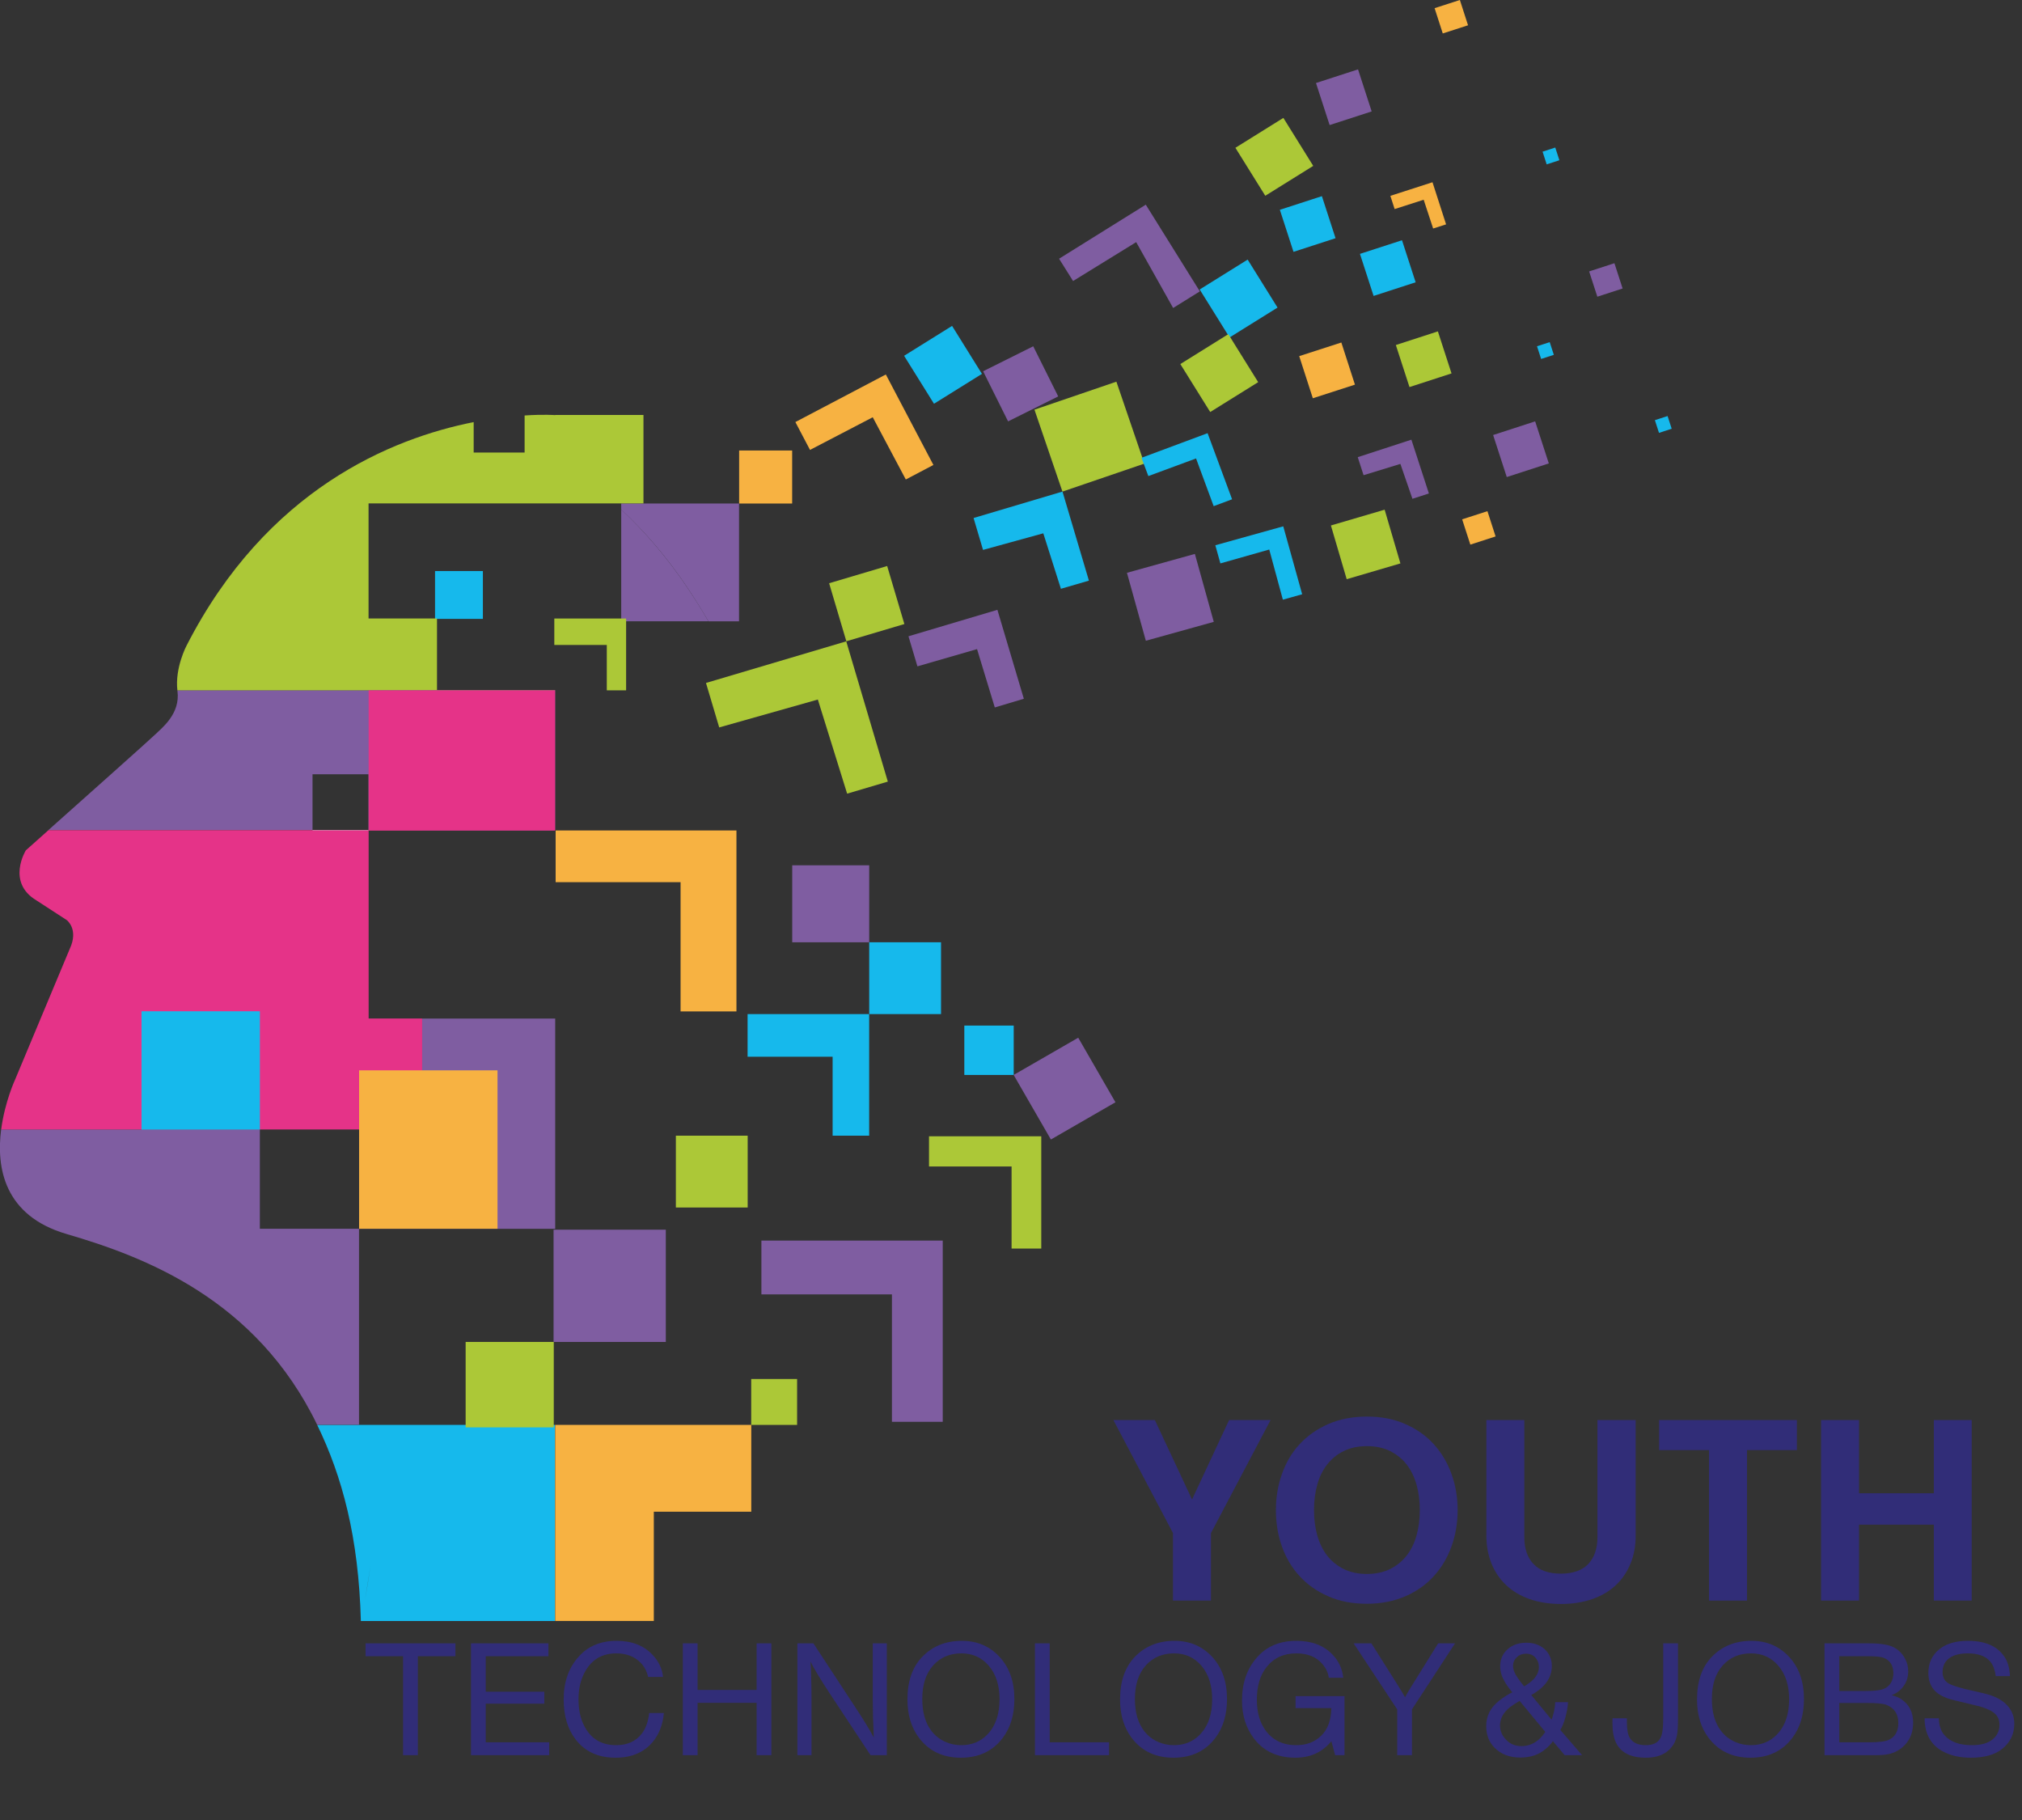 <svg width="150" height="135" viewBox="0 0 150 135" fill="none" xmlns="http://www.w3.org/2000/svg">
<rect x="0" y="0" width="150" height="135" fill="#333333" stroke="none"/>
<g clip-path="url(#clip0_192_5792)">
<path d="M27.092 118.646C27.207 117.992 27.351 117.146 27.496 116.127L27.092 118.646Z" fill="#16B9EC"/>
<path d="M26.77 120.239H26.827H41.173V105.691H23.529C25.385 109.509 26.606 114.018 26.77 120.239ZM27.491 116.114C27.337 117.134 27.202 117.989 27.087 118.634L27.491 116.114Z" fill="#16B9EC"/>
<path d="M50.997 43.596C51.565 44.442 52.074 45.269 52.555 46.086H54.824V37.346H46.084V37.798C47.815 39.413 49.469 41.317 50.997 43.596Z" fill="#7F5DA1"/>
<path d="M82.818 28.311L76.74 30.387L78.816 36.465L84.894 34.389L82.818 28.311Z" fill="#ACC837"/>
<path d="M95.168 44.483L96.6 44.079L95.197 39.041L90.158 40.445L90.533 41.791L94.158 40.762L95.168 44.483Z" fill="#16B9EC"/>
<path d="M88.641 41.087L83.602 42.488L85.003 47.528L90.043 46.127L88.641 41.087Z" fill="#7F5DA1"/>
<path d="M90.035 37.544L91.401 37.035L89.584 32.131L84.68 33.958L85.189 35.313L88.728 34.006L90.035 37.544Z" fill="#16B9EC"/>
<path d="M52.555 46.085C52.084 45.268 51.565 44.441 50.997 43.595C49.469 41.316 47.815 39.412 46.084 37.787V46.085H52.555Z" fill="#7F5DA1"/>
<path d="M102.718 37.806L98.732 38.977L99.903 42.962L103.888 41.792L102.718 37.806Z" fill="#ACC837"/>
<path d="M76.649 25.686L72.932 27.539L74.784 31.257L78.502 29.404L76.649 25.686Z" fill="#7F5DA1"/>
<path d="M79.987 76.973L75.197 79.734L77.959 84.524L82.749 81.762L79.987 76.973Z" fill="#7F5DA1"/>
<path d="M69.809 69.894H64.482V75.221H69.809V69.894Z" fill="#16B9EC"/>
<path d="M55.466 84.24H50.139V89.567H55.466V84.24Z" fill="#ACC837"/>
<path d="M59.132 102.289H55.728V105.693H59.132V102.289Z" fill="#ACC837"/>
<path d="M64.481 64.184H58.77V69.895H64.481V64.184Z" fill="#7F5DA1"/>
<path d="M75.201 76.072H71.537V79.736H75.201V76.072Z" fill="#16B9EC"/>
<path d="M62.844 58.87L65.863 57.976L62.777 47.572L52.373 50.659L53.354 53.957L60.671 51.889L62.844 58.87Z" fill="#ACC837"/>
<path d="M73.798 52.475L75.952 51.831L73.991 45.234L67.394 47.196L68.058 49.427L72.481 48.148L73.798 52.475Z" fill="#7F5DA1"/>
<path d="M78.703 43.674L80.78 43.069L78.819 36.463L72.223 38.424L72.925 40.79L77.396 39.559L78.703 43.674Z" fill="#16B9EC"/>
<path d="M65.813 41.984L61.508 43.262L62.785 47.567L67.09 46.289L65.813 41.984Z" fill="#ACC837"/>
<path d="M87.028 22.845L89.009 21.614L84.999 15.182L78.566 19.191L79.605 20.845L84.287 17.96L87.028 22.845Z" fill="#7F5DA1"/>
<path d="M70.629 24.174L67.07 26.391L69.287 29.949L72.845 27.733L70.629 24.174Z" fill="#16B9EC"/>
<path d="M92.556 19.256L88.998 21.473L91.215 25.031L94.773 22.815L92.556 19.256Z" fill="#16B9EC"/>
<path d="M95.205 8.746L91.647 10.963L93.863 14.521L97.421 12.305L95.205 8.746Z" fill="#ACC837"/>
<path d="M91.121 24.787L87.562 27.004L89.779 30.562L93.337 28.346L91.121 24.787Z" fill="#ACC837"/>
<path d="M104.78 36.998L106.001 36.604L104.703 32.613L100.723 33.911L101.155 35.248L103.886 34.411L104.78 36.998Z" fill="#7F5DA1"/>
<path d="M113.884 31.255L110.766 32.268L111.778 35.386L114.897 34.374L113.884 31.255Z" fill="#7F5DA1"/>
<path d="M119.764 19.524L117.889 20.133L118.497 22.008L120.372 21.399L119.764 19.524Z" fill="#7F5DA1"/>
<path d="M115.376 10.944L114.434 11.25L114.739 12.192L115.681 11.886L115.376 10.944Z" fill="#16B9EC"/>
<path d="M114.964 25.378L114.021 25.684L114.327 26.626L115.269 26.32L114.964 25.378Z" fill="#16B9EC"/>
<path d="M123.708 30.86L122.766 31.166L123.071 32.108L124.013 31.802L123.708 30.86Z" fill="#16B9EC"/>
<path d="M100.744 5.146L97.625 6.158L98.637 9.277L101.756 8.265L100.744 5.146Z" fill="#7F5DA1"/>
<path d="M106.668 24.58L103.549 25.592L104.561 28.711L107.68 27.698L106.668 24.58Z" fill="#ACC837"/>
<path d="M104.006 17.82L100.887 18.832L101.899 21.951L105.018 20.939L104.006 17.82Z" fill="#16B9EC"/>
<path d="M98.064 14.55L94.945 15.562L95.957 18.681L99.076 17.669L98.064 14.55Z" fill="#16B9EC"/>
<path d="M19.268 83.777H0.085C-0.28 86.585 0.287 90.181 4.95 91.537C10.7 93.22 18.998 96.335 23.527 105.681H26.633V91.143H19.277V83.777H19.268Z" fill="#7F5DA1"/>
<path d="M49.393 91.213H41.066V99.54H49.393V91.213Z" fill="#7F5DA1"/>
<path d="M41.081 99.539H34.543V105.876H41.081V99.539Z" fill="#ACC837"/>
<path d="M58.765 33.416H54.832V37.349H58.765V33.416Z" fill="#F7B242"/>
<path d="M65.715 27.777L59.004 31.306L60.09 33.373L64.744 30.95L67.196 35.566L69.244 34.489L65.715 27.777Z" fill="#F7B242"/>
<path d="M108.299 0L106.424 0.606L107.03 2.481L108.905 1.875L108.299 0Z" fill="#F7B242"/>
<path d="M110.344 37.916L108.469 38.522L109.075 40.397L110.949 39.791L110.344 37.916Z" fill="#F7B242"/>
<path d="M99.506 25.406L96.381 26.416L97.391 29.541L100.515 28.531L99.506 25.406Z" fill="#F7B242"/>
<path d="M106.268 13.518L103.143 14.527L103.46 15.508L105.614 14.816L106.316 16.95L107.277 16.643L106.268 13.518Z" fill="#F7B242"/>
<path d="M55.733 105.691H41.185V120.239H48.503V112.134H55.733V105.691Z" fill="#F7B242"/>
<path d="M68.918 84.285V86.525H75.043V92.612H77.245V84.285H68.918Z" fill="#ACC837"/>
<path d="M31.318 75.547H27.347V61.595H31.318V61.576H3.597C2.597 62.47 1.915 63.076 1.915 63.076C1.915 63.076 0.453 65.442 2.703 66.788L4.953 68.249C4.953 68.249 5.857 68.922 5.174 70.384L1.126 80.066C1.126 80.066 0.357 81.711 0.088 83.778H26.636H31.318V75.547Z" fill="#E53388"/>
<path d="M31.321 83.783H26.639V91.149H41.187V75.553H31.321V83.783Z" fill="#7F5DA1"/>
<path d="M41.121 45.879V47.84H45.015V51.206H46.448V45.879H41.121Z" fill="#ACC837"/>
<path d="M35.822 42.357H32.273V45.906H35.822V42.357Z" fill="#16B9EC"/>
<path d="M13.165 51.199C13.165 51.218 13.165 51.238 13.165 51.257C13.386 52.949 12.021 53.988 11.473 54.517C11.078 54.901 6.232 59.218 3.598 61.565H23.184V57.43H27.338V61.565H31.309V61.584H41.174V51.199H13.165Z" fill="#7F5DA1"/>
<path d="M27.339 61.576H23.186V61.595H27.339V61.576Z" fill="white"/>
<path d="M41.187 30.791C41.187 30.791 40.341 30.723 38.918 30.819V33.569H35.139V31.31C29.072 32.512 19.783 36.281 13.841 47.886C13.841 47.886 12.966 49.531 13.159 51.204H27.091H32.418H41.178V51.185H32.418V45.877H27.341V37.339H41.178H47.735V30.781H41.187V30.791Z" fill="#ACC837"/>
<path d="M54.632 61.6H41.219V65.436H50.488V75.023H54.632V61.6Z" fill="#F7B242"/>
<path d="M36.908 79.394H26.639V91.144H36.908V79.394Z" fill="#F7B242"/>
<path d="M69.936 92.022H56.484V96.012H66.167V105.464H69.936V92.022Z" fill="#7F5DA1"/>
<path d="M55.459 75.221V78.384H61.767V84.24H64.478V75.221H55.459Z" fill="#16B9EC"/>
<path d="M41.182 51.205H27.346V61.609H41.182V51.205Z" fill="#E53388"/>
<path d="M19.279 75.012H10.5V83.79H19.279V75.012Z" fill="#16B9EC"/>
<path d="M91.18 105.332H94.257L89.834 113.717V118.726H87.017V113.717L82.594 105.332H85.671L88.43 111.226L91.18 105.332Z" fill="#312D78"/>
<path d="M108.133 112.018C108.133 112.97 107.979 113.865 107.681 114.701C107.383 115.538 106.941 116.278 106.373 116.903C105.806 117.538 105.095 118.038 104.258 118.403C103.422 118.768 102.46 118.961 101.393 118.961C100.316 118.961 99.364 118.778 98.527 118.403C97.691 118.038 96.979 117.538 96.402 116.903C95.825 116.278 95.393 115.538 95.095 114.701C94.797 113.865 94.652 112.97 94.652 112.018C94.652 111.076 94.797 110.192 95.095 109.345C95.393 108.499 95.825 107.759 96.402 107.134C96.979 106.499 97.691 106.009 98.527 105.634C99.364 105.268 100.325 105.076 101.393 105.076C102.47 105.076 103.422 105.259 104.258 105.634C105.095 105.999 105.796 106.499 106.373 107.134C106.941 107.768 107.383 108.499 107.681 109.345C107.989 110.192 108.133 111.086 108.133 112.018ZM101.402 116.749C102.056 116.749 102.633 116.624 103.123 116.384C103.614 116.143 104.018 115.807 104.354 115.384C104.681 114.961 104.931 114.461 105.085 113.884C105.248 113.307 105.325 112.682 105.325 112.009C105.325 111.336 105.248 110.711 105.085 110.134C104.921 109.557 104.681 109.057 104.354 108.634C104.027 108.211 103.614 107.884 103.123 107.634C102.633 107.393 102.056 107.268 101.402 107.268C100.748 107.268 100.172 107.393 99.681 107.634C99.191 107.874 98.787 108.211 98.45 108.634C98.124 109.057 97.874 109.557 97.72 110.134C97.556 110.711 97.479 111.336 97.479 112.009C97.479 112.682 97.556 113.307 97.72 113.884C97.883 114.461 98.124 114.961 98.45 115.384C98.777 115.807 99.191 116.134 99.681 116.384C100.172 116.624 100.739 116.749 101.402 116.749Z" fill="#312D78"/>
<path d="M118.523 105.332H121.341V113.899C121.341 114.659 121.216 115.361 120.956 115.986C120.696 116.611 120.341 117.14 119.869 117.582C119.398 118.024 118.821 118.37 118.129 118.611C117.437 118.851 116.667 118.976 115.802 118.976C114.927 118.976 114.158 118.851 113.466 118.611C112.783 118.37 112.206 118.024 111.735 117.582C111.264 117.14 110.908 116.611 110.648 115.986C110.398 115.361 110.264 114.668 110.264 113.899V105.332H113.081V114.034C113.081 114.88 113.312 115.543 113.764 116.015C114.216 116.495 114.898 116.726 115.792 116.726C116.687 116.726 117.369 116.486 117.821 116.015C118.273 115.534 118.504 114.88 118.504 114.034V105.332H118.523Z" fill="#312D78"/>
<path d="M133.301 105.332V107.563H129.599V118.726H126.782V107.563H123.08V105.332H133.301Z" fill="#312D78"/>
<path d="M143.459 118.726V113.092H137.911V118.726H135.094V105.332H137.911V110.765H143.459V105.332H146.276V118.726H143.459Z" fill="#312D78"/>
</g>
<path d="M27.118 121.898H33.786V122.852H30.997V130.191H29.902V122.852H27.118V121.898ZM34.94 121.898H40.685V122.852H36.035V125.483H40.379V126.372H36.035V129.238H40.743V130.191H34.94V121.898ZM48.159 127.066H49.248C49.172 127.908 48.907 128.614 48.448 129.179C47.794 129.98 46.864 130.38 45.658 130.38C44.381 130.38 43.392 129.927 42.697 129.02C42.109 128.255 41.815 127.266 41.815 126.054C41.815 124.759 42.191 123.694 42.945 122.864C43.645 122.093 44.575 121.71 45.746 121.71C46.882 121.71 47.777 122.063 48.43 122.77C48.877 123.252 49.13 123.794 49.184 124.388H48.077C47.983 123.958 47.794 123.605 47.512 123.323C47.059 122.87 46.464 122.64 45.723 122.64C44.728 122.64 43.986 123.046 43.486 123.853C43.104 124.465 42.915 125.194 42.915 126.048C42.915 126.954 43.115 127.708 43.51 128.314C44.004 129.073 44.74 129.45 45.711 129.45C46.541 129.45 47.176 129.161 47.618 128.585C47.906 128.214 48.083 127.708 48.159 127.066ZM56.129 121.898H57.223V130.191H56.129V126.307H51.75V130.191H50.655V121.898H51.75V125.353H56.129V121.898ZM64.745 121.898H65.787V130.191H64.58L61.626 125.724C60.878 124.588 60.378 123.764 60.125 123.246C60.16 123.658 60.184 124.317 60.196 125.23L60.202 126.001V130.191H59.154V121.898H60.343L63.439 126.619C64.068 127.572 64.528 128.326 64.822 128.885C64.769 127.784 64.745 126.842 64.745 126.048V121.898ZM71.355 121.71C72.491 121.71 73.421 122.11 74.156 122.905C74.886 123.699 75.251 124.741 75.251 126.03C75.251 127.178 74.969 128.137 74.398 128.897C73.662 129.885 72.62 130.38 71.278 130.38C69.942 130.38 68.9 129.879 68.159 128.885C67.6 128.131 67.317 127.19 67.317 126.054C67.317 124.718 67.682 123.664 68.406 122.905C69.171 122.11 70.154 121.71 71.355 121.71ZM71.325 122.64C70.466 122.64 69.772 122.934 69.236 123.523C68.689 124.129 68.418 124.959 68.418 126.024C68.418 127.019 68.647 127.814 69.106 128.402C69.389 128.767 69.748 129.044 70.184 129.226C70.537 129.373 70.907 129.45 71.302 129.45C72.085 129.45 72.726 129.191 73.227 128.679C73.844 128.049 74.15 127.172 74.15 126.042C74.15 125.012 73.886 124.188 73.356 123.564C72.832 122.946 72.155 122.64 71.325 122.64ZM77.87 129.238H82.273V130.191H76.776V121.898H77.87V129.238ZM87.129 121.71C88.264 121.71 89.194 122.11 89.93 122.905C90.66 123.699 91.025 124.741 91.025 126.03C91.025 127.178 90.742 128.137 90.171 128.897C89.436 129.885 88.394 130.38 87.052 130.38C85.716 130.38 84.674 129.879 83.933 128.885C83.373 128.131 83.091 127.19 83.091 126.054C83.091 124.718 83.456 123.664 84.18 122.905C84.945 122.11 85.928 121.71 87.129 121.71ZM87.099 122.64C86.24 122.64 85.545 122.934 85.01 123.523C84.462 124.129 84.192 124.959 84.192 126.024C84.192 127.019 84.421 127.814 84.88 128.402C85.163 128.767 85.522 129.044 85.957 129.226C86.31 129.373 86.681 129.45 87.076 129.45C87.858 129.45 88.5 129.191 89 128.679C89.618 128.049 89.924 127.172 89.924 126.042C89.924 125.012 89.659 124.188 89.13 123.564C88.606 122.946 87.929 122.64 87.099 122.64ZM96.11 125.812H99.742V130.191H99.047L98.876 129.562C98.835 129.391 98.794 129.256 98.764 129.156C98.094 129.974 97.205 130.38 96.098 130.38C94.768 130.38 93.738 129.903 93.014 128.944C92.431 128.173 92.137 127.237 92.137 126.13C92.137 124.83 92.514 123.758 93.267 122.917C93.985 122.11 94.951 121.71 96.169 121.71C97.293 121.71 98.182 122.04 98.829 122.705C99.306 123.193 99.577 123.77 99.647 124.447H98.576C98.523 124.076 98.364 123.735 98.105 123.435C97.658 122.905 97.01 122.64 96.169 122.64C95.233 122.64 94.497 122.976 93.962 123.652C93.479 124.259 93.238 125.071 93.238 126.083C93.238 127.013 93.456 127.778 93.897 128.373C94.433 129.091 95.186 129.45 96.163 129.45C96.922 129.45 97.54 129.214 98.023 128.738C98.5 128.273 98.747 127.59 98.764 126.701H96.11V125.812ZM106.687 121.898H107.94L104.744 126.795V130.191H103.65V126.795L100.418 121.898H101.737L103.691 124.994C103.92 125.359 104.103 125.659 104.232 125.895C104.368 125.636 104.538 125.347 104.744 125.024L106.687 121.898ZM115.374 126.26H116.321C116.304 126.578 116.245 126.948 116.133 127.366C116.021 127.772 115.898 128.09 115.751 128.32L117.363 130.191H116.074L115.197 129.15C115.097 129.32 114.909 129.52 114.644 129.744C114.156 130.162 113.532 130.368 112.784 130.368C111.984 130.368 111.342 130.121 110.86 129.626C110.453 129.208 110.253 128.679 110.253 128.025C110.253 127.284 110.565 126.666 111.189 126.171C111.56 125.877 111.895 125.665 112.19 125.53C111.948 125.242 111.754 124.971 111.607 124.706C111.395 124.335 111.289 123.97 111.289 123.605C111.289 123.146 111.43 122.764 111.719 122.452C112.09 122.052 112.59 121.851 113.226 121.851C113.773 121.851 114.214 122.004 114.562 122.305C114.932 122.634 115.121 123.058 115.121 123.576C115.121 124.447 114.615 125.165 113.596 125.73L115.103 127.561C115.268 127.107 115.356 126.678 115.374 126.26ZM113.067 125.089C113.367 124.906 113.602 124.729 113.761 124.565C114.026 124.276 114.161 123.976 114.161 123.658C114.161 123.382 114.073 123.146 113.891 122.946C113.72 122.758 113.49 122.664 113.208 122.664C112.937 122.664 112.714 122.746 112.537 122.911C112.343 123.093 112.243 123.311 112.243 123.57C112.243 123.841 112.366 124.147 112.608 124.488C112.684 124.6 112.837 124.8 113.067 125.089ZM114.638 128.467L112.731 126.166C112.419 126.348 112.184 126.501 112.025 126.625C111.525 127.019 111.277 127.478 111.277 127.99C111.277 128.385 111.425 128.732 111.725 129.044C112.025 129.362 112.407 129.52 112.867 129.52C113.39 129.52 113.855 129.326 114.261 128.932C114.362 128.832 114.485 128.679 114.638 128.467ZM123.384 121.898H124.479V127.519C124.479 128.02 124.455 128.414 124.408 128.691C124.314 129.22 124.055 129.638 123.637 129.95C123.243 130.238 122.731 130.38 122.095 130.38C120.971 130.38 120.23 130.003 119.871 129.244C119.7 128.885 119.617 128.39 119.617 127.772C119.617 127.672 119.617 127.566 119.623 127.455H120.689V127.755C120.689 128.302 120.765 128.696 120.918 128.932C121.148 129.279 121.536 129.45 122.084 129.45C122.607 129.45 122.966 129.285 123.161 128.95C123.308 128.702 123.384 128.226 123.384 127.525V121.898ZM129.929 121.71C131.065 121.71 131.995 122.11 132.731 122.905C133.461 123.699 133.825 124.741 133.825 126.03C133.825 127.178 133.543 128.137 132.972 128.897C132.236 129.885 131.195 130.38 129.853 130.38C128.517 130.38 127.475 129.879 126.733 128.885C126.174 128.131 125.892 127.19 125.892 126.054C125.892 124.718 126.256 123.664 126.98 122.905C127.746 122.11 128.728 121.71 129.929 121.71ZM129.9 122.64C129.04 122.64 128.346 122.934 127.81 123.523C127.263 124.129 126.992 124.959 126.992 126.024C126.992 127.019 127.222 127.814 127.681 128.402C127.963 128.767 128.322 129.044 128.758 129.226C129.111 129.373 129.482 129.45 129.876 129.45C130.659 129.45 131.301 129.191 131.801 128.679C132.419 128.049 132.725 127.172 132.725 126.042C132.725 125.012 132.46 124.188 131.93 123.564C131.406 122.946 130.73 122.64 129.9 122.64ZM135.35 130.191V121.898H138.687C139.493 121.898 140.082 121.993 140.453 122.175C140.824 122.358 141.106 122.634 141.306 122.999C141.477 123.299 141.559 123.629 141.559 123.976C141.559 124.506 141.371 124.959 140.988 125.33C140.812 125.506 140.594 125.642 140.335 125.742C140.641 125.824 140.882 125.924 141.053 126.042C141.636 126.436 141.924 127.013 141.924 127.767C141.924 128.443 141.724 128.997 141.318 129.426C140.994 129.774 140.594 129.997 140.123 130.109C139.876 130.162 139.57 130.191 139.205 130.191H135.35ZM138.528 122.852H136.445V125.43H138.416C138.952 125.43 139.352 125.395 139.617 125.318C139.923 125.23 140.153 125.047 140.306 124.765C140.406 124.582 140.459 124.37 140.459 124.129C140.459 123.529 140.206 123.14 139.705 122.958C139.505 122.887 139.111 122.852 138.528 122.852ZM138.452 126.319H136.445V129.238H138.634C139.393 129.238 139.9 129.173 140.153 129.038C140.6 128.814 140.824 128.402 140.824 127.802C140.824 127.131 140.523 126.684 139.929 126.454C139.694 126.366 139.199 126.319 138.452 126.319ZM149.105 124.329H148.051C147.986 123.817 147.833 123.435 147.58 123.176C147.233 122.817 146.697 122.64 145.974 122.64C145.45 122.64 145.038 122.734 144.726 122.917C144.314 123.164 144.108 123.529 144.108 124.017C144.108 124.412 144.255 124.694 144.549 124.865C144.843 125.036 145.45 125.224 146.362 125.418C146.986 125.553 147.427 125.665 147.692 125.754C148.287 125.96 148.728 126.254 149.028 126.642C149.293 126.99 149.428 127.396 149.428 127.861C149.428 128.643 149.116 129.273 148.498 129.75C147.963 130.168 147.198 130.38 146.203 130.38C145.385 130.38 144.685 130.221 144.102 129.897C143.225 129.414 142.783 128.602 142.772 127.455H143.831C143.843 127.99 143.984 128.408 144.249 128.708C144.679 129.203 145.356 129.45 146.28 129.45C146.956 129.45 147.468 129.309 147.81 129.026C148.157 128.744 148.328 128.385 148.328 127.943C148.328 127.602 148.222 127.331 148.01 127.131C147.786 126.919 147.421 126.737 146.915 126.589C146.774 126.548 146.444 126.472 145.932 126.348C145.161 126.166 144.702 126.054 144.549 126.001C144.049 125.83 143.684 125.606 143.449 125.318C143.184 124.994 143.054 124.582 143.054 124.088C143.054 123.346 143.331 122.758 143.89 122.316C144.402 121.91 145.102 121.71 145.985 121.71C147.298 121.71 148.21 122.122 148.728 122.94C148.958 123.311 149.087 123.77 149.105 124.329Z" fill="#312D78"/>
<defs>
<clipPath id="clip0_192_5792">
<rect width="146.268" height="120.238" fill="white"/>
</clipPath>
</defs>
</svg>
